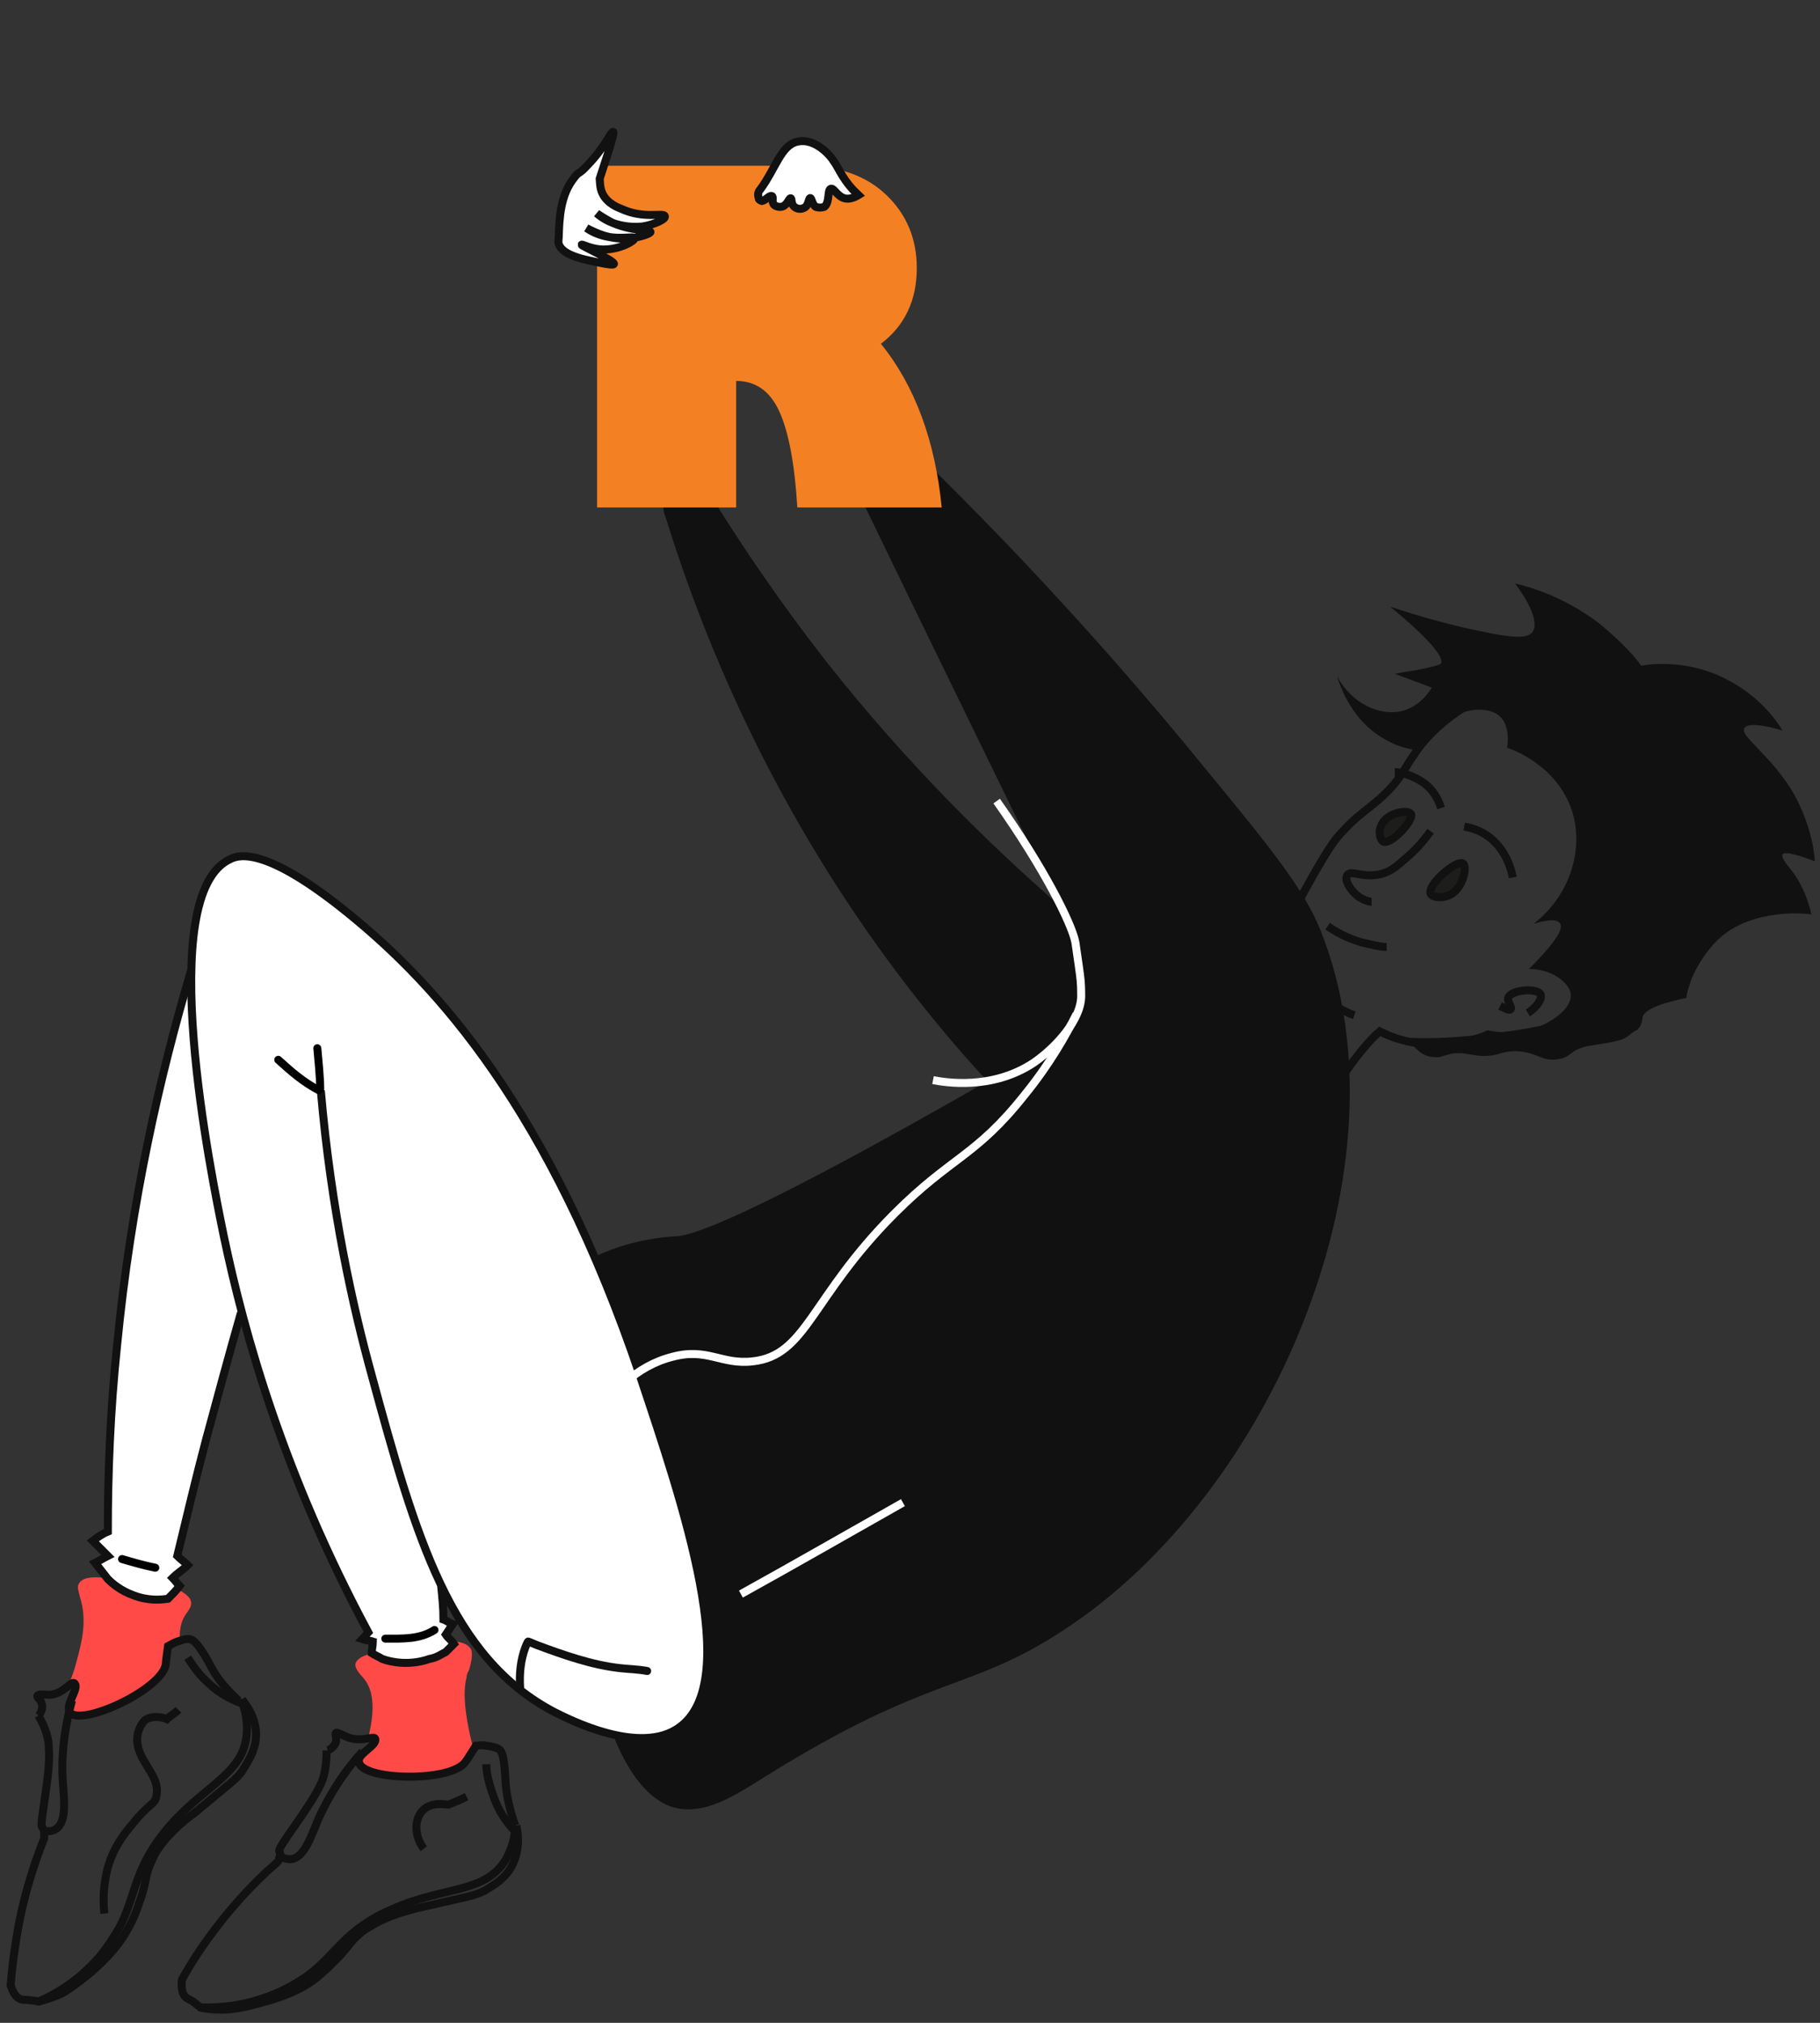 <?xml version="1.0" encoding="utf-8"?>
<!-- Generator: Adobe Illustrator 16.0.0, SVG Export Plug-In . SVG Version: 6.00 Build 0)  -->
<!DOCTYPE svg PUBLIC "-//W3C//DTD SVG 1.1//EN" "http://www.w3.org/Graphics/SVG/1.1/DTD/svg11.dtd">
<svg version="1.1" id="Layer_1" xmlns="http://www.w3.org/2000/svg" xmlns:xlink="http://www.w3.org/1999/xlink" x="0px" y="0px"
	 width="171px" height="190px" viewBox="0 0 171 190" enable-background="new 0 0 171 190" xml:space="preserve">
<rect x="0" y="0" width="171" height="190" fill="#333333" stroke="none"/>
<path fill="#111111" d="M63.522,116.129c-0.326,0-2.609,0.109-5.328,0.979c-0.979,0.326-1.74,0.652-2.175,0.871
	c0.543,1.195,1.414,3.152,1.958,5.653c2.283,9.896-2.284,14.788-2.61,25.009c-0.326,8.699,2.61,19.463,7.829,21.096
	c2.936,0.869,5.872-1.088,8.808-2.937c15.549-9.678,19.029-7.829,27.945-13.7c19.681-12.832,32.838-43.82,24.139-65.677
	c-1.521-3.806-4.566-7.611-10.656-15.005C101.145,57.303,89.836,45.995,82.116,38.71c-0.217-0.109-1.305-0.435-2.392,0.108
	c-1.414,0.761-1.522,2.393-1.522,2.501c0.652,1.414,2.283,4.567,2.936,5.98c6.089,12.613,12.287,25.227,18.376,37.731
	c-6.741-5.872-14.353-13.375-21.747-22.726c-4.35-5.545-8.046-10.982-11.2-16.093c-0.761-0.979-1.958-1.196-2.936-0.761
	c-1.087,0.544-1.631,1.958-1.087,3.153c3.915,12.613,10.547,27.945,21.965,43.059c2.718,3.588,5.437,6.85,8.264,9.895
	C72.657,113.085,65.589,116.02,63.522,116.129z"/>
<path fill="#FF4A47" d="M9.808,148.206c-0.87-0.108-2.066-0.108-2.392,0.544c-0.218,0.326,0,0.761,0.108,1.305
	c0.652,2.066,0.218,4.023-0.326,5.98c-0.108,0.435-0.326,1.195-0.652,1.957c0.217,0.109,0.435,0.326,0.543,0.544
	c0.327,0.761-0.652,1.522-0.435,2.065c0.108,0.326,0.87,0.545,2.936,0.109c1.087-0.326,2.61-0.979,4.132-2.066
	c0.543-0.435,0.979-0.869,1.414-1.195c0.326-0.979,0.652-1.85,0.87-2.827c0.326-0.218,0.543-0.327,0.87-0.544
	c0-0.436,0-1.087,0.218-1.74c0.326-0.87,0.87-1.195,0.87-1.74c0-0.435-0.326-0.869-1.631-1.521
	c-0.109,0.435-0.326,0.761-0.435,0.869C14.918,150.925,12.417,150.163,9.808,148.206z"/>
<path fill="#FF4A47" d="M34.708,155.382c-0.544,0.108-1.196,0.435-1.305,0.87c-0.108,0.543,0.544,1.087,0.87,1.521
	c0.652,0.871,1.087,2.393,0.326,5.438c0.217-0.109,0.543-0.109,0.543,0c0.327,0.434-1.631,1.739-1.414,2.5
	c0.109,0.653,1.958,1.197,7.285,0.87c1.414-0.326,3.045-0.978,3.371-2.174c0.109-0.327,0-0.435-0.218-1.414
	c-0.326-1.522-0.761-3.806-0.326-5.437c0-0.108,0-0.326,0.217-0.652c0.326-1.088,0.326-1.631,0.217-1.957
	c-0.326-0.653-1.305-0.762-1.631-0.762c-0.217,0.326-0.435,0.652-0.652,0.869C39.601,157.23,35.251,155.49,34.708,155.382z"/>
<path fill="#FFFFFF" d="M22.638,123.307c-1.087,3.805-2.174,7.828-3.262,11.852c-0.979,3.697-1.849,7.394-2.719,10.982
	c0.326,0.325,0.652,0.543,0.979,0.869c-0.435,0.436-0.979,0.762-1.414,1.196c0.217,0.218,0.435,0.544,0.652,0.761
	c-0.326,0.436-0.653,0.762-1.087,1.196c-0.652,0.108-1.849,0.218-3.262-0.326c-1.196-0.435-1.957-1.087-2.392-1.522
	c-0.435-0.543-0.761-0.979-1.196-1.522c0.435-0.217,0.761-0.435,1.196-0.651c-0.435-0.436-0.979-0.979-1.414-1.414
	c0.435-0.326,0.87-0.652,1.414-0.869c0-5.438,0.217-11.31,0.87-17.508c1.305-13.482,4.023-25.334,6.959-35.229"/>
<path fill="none" stroke="#111111" stroke-width="0.75" stroke-miterlimit="10" d="M22.638,123.307
	c-1.087,3.805-2.174,7.828-3.262,11.852c-0.979,3.697-1.849,7.394-2.719,10.982c0.326,0.325,0.652,0.543,0.979,0.869
	c-0.435,0.436-0.979,0.762-1.414,1.196c0.217,0.218,0.435,0.544,0.652,0.761c-0.326,0.436-0.653,0.762-1.087,1.196
	c-0.652,0.108-1.849,0.218-3.262-0.326c-1.196-0.435-1.957-1.087-2.392-1.522c-0.435-0.543-0.761-0.979-1.196-1.522
	c0.435-0.217,0.761-0.435,1.196-0.651c-0.435-0.436-0.979-0.979-1.414-1.414c0.435-0.326,0.87-0.652,1.414-0.869
	c0-5.438,0.217-11.31,0.87-17.508c1.305-13.482,4.023-25.334,6.959-35.229"/>
<path fill="#FFFFFF" d="M41.449,148.967c0.109,1.088,0.218,2.066,0.218,3.153c0.326,0.108,0.543,0.327,0.87,0.435
	c-0.217,0.326-0.435,0.653-0.652,0.979c0.217,0.325,0.543,0.544,0.761,0.87c-0.218,0.217-0.544,0.543-0.761,0.761
	c-0.435,0.217-0.87,0.544-1.522,0.651c-1.848,0.653-3.588,0.328-4.458,0c-0.326-0.217-0.652-0.325-0.979-0.543
	c0-0.326,0.109-0.762,0.109-1.088c-0.326-0.107-0.652-0.107-0.979-0.217c0.218-0.218,0.327-0.435,0.544-0.652
	c-7.938-14.789-11.635-27.945-13.592-37.297c-1.087-5.328-6.633-32.076,0.652-35.338c0.87-0.435,3.479-1.087,11.2,5.219
	c8.155,6.633,18.811,18.268,27.292,43.386c4.023,12.069,9.677,28.597,3.697,32.946c-3.697,2.719-10.438-0.762-11.743-1.414
	c-9.786-5.109-13.048-16.418-17.18-31.642c-1.74-6.306-3.806-15.44-4.784-26.749"/>
<path fill="none" stroke="#111111" stroke-width="0.75" stroke-miterlimit="10" d="M41.449,148.967
	c0.109,1.088,0.218,2.066,0.218,3.153c0.326,0.108,0.543,0.327,0.87,0.435c-0.217,0.326-0.435,0.653-0.652,0.979
	c0.217,0.325,0.543,0.544,0.761,0.87c-0.218,0.217-0.544,0.543-0.761,0.761c-0.435,0.217-0.87,0.544-1.522,0.651
	c-1.848,0.653-3.588,0.326-4.458,0c-0.326-0.217-0.652-0.325-0.979-0.543c0-0.326,0.109-0.762,0.109-1.088
	c-0.326-0.107-0.652-0.107-0.979-0.217c0.218-0.218,0.327-0.435,0.544-0.652c-7.938-14.789-11.635-27.945-13.592-37.297
	c-1.087-5.328-6.633-32.076,0.652-35.338c0.87-0.435,3.479-1.087,11.2,5.219c8.155,6.633,18.811,18.268,27.292,43.386
	c4.023,12.069,9.677,28.597,3.697,32.946c-3.697,2.719-10.438-0.762-11.743-1.414c-9.786-5.109-13.048-16.418-17.18-31.642
	c-1.74-6.306-3.806-15.44-4.784-26.749"/>
<path fill="none" stroke="#111111" stroke-width="0.75" stroke-miterlimit="10" d="M123.762,90.793
	c-1.521-0.543-2.066-1.414-2.283-1.848c-0.869-1.958,0.543-4.35,2.283-7.394c1.088-1.849,1.631-2.719,2.609-3.697
	c1.632-1.74,2.828-2.175,4.566-4.132c0.979-1.196,1.414-2.175,1.85-2.718c1.957-3.153,6.197-5.98,10.221-6.851
	c5.328-1.087,12.287,0.761,15.768,5.872c4.783,6.959,0.217,16.201-0.979,18.376c-0.108,0.109-0.108,0.218-0.218,0.326
	c-4.24,7.285-13.156,8.265-19.137,8.917c-1.305,0.107-3.371,0.326-5.873,0.217"/>
<path fill="none" stroke="#111111" stroke-width="0.75" stroke-miterlimit="10" d="M22.638,159.623
	c0.326,0.761,0.652,1.85,0.544,3.262c-0.326,3.807-4.023,4.784-7.503,8.916c-3.153,3.807-2.827,6.09-4.458,9.243
	c-0.217,0.326-0.87,1.522-1.849,2.718c-0.979,1.088-2.718,2.937-5.763,4.241c-0.109,0-0.327-0.108-0.653-0.108
	c-0.543-0.109-0.761,0-0.979-0.109c-0.326-0.108-0.652-0.326-0.979-1.305c0.109-1.195,0.217-2.393,0.435-3.696
	c0.543-3.915,1.631-7.394,2.718-10.113c0-0.108,0-0.326,0-0.543c0-0.327-0.217-0.544-0.217-0.544
	c-0.218-0.436,0.87-5.111,0.652-7.395c0-0.76-0.218-1.739-0.979-3.045"/>
<path fill="none" stroke="#111111" stroke-width="0.75" stroke-miterlimit="10" d="M3.61,161.145
	c0.217-0.217,0.435-0.651,0.326-1.086c-0.109-0.436-0.435-0.545-0.435-0.762c0.109-0.218,0.652-0.109,1.196-0.109
	c1.305-0.108,1.957-1.305,2.283-1.088c0.544,0.436-0.87,1.959-0.435,2.719c0.979,1.414,8.59-2.065,9.025-4.457
	c0-0.219,0.217-1.74,0.217-1.74c0.217-0.109,0.544-0.326,0.87-0.436c0.108,0,0.761-0.326,1.196-0.218
	c0.652,0.109,1.522,1.74,2.175,2.937c0.435,0.761,1.196,1.74,2.392,2.826"/>
<path fill="none" stroke="#111111" stroke-width="0.75" stroke-miterlimit="10" d="M6.763,159.73
	c-0.87,3.154-0.979,5.655-0.87,7.504c0.109,1.631,0.435,3.914-0.652,4.566c-0.326,0.219-0.761,0.219-1.087,0.219"/>
<path fill="#F48024" d="M56.102,15.566h19.295c3.341,0,5.967,0.915,7.877,2.745c1.91,1.831,2.864,4.12,2.864,6.869
	c0,3.028-1.124,5.399-3.368,7.109c3.187,3.955,5.09,9.082,5.71,15.377H74.914c-0.246-4.052-0.804-7.047-1.675-8.982
	c-0.87-1.936-2.229-2.904-4.073-2.904v11.886H56.102V15.566z"/>
<path fill="none" stroke="#111111" stroke-width="0.75" stroke-miterlimit="10" d="M3.61,188.003
	c0.435-0.108,1.196-0.326,1.957-0.653c0.326-0.107,1.196-0.651,2.827-1.957c0.979-0.869,2.609-2.283,3.697-4.349
	c0.544-0.979,0.87-1.957,0.87-1.957c0.108-0.435,0.326-0.87,0.435-1.305c0.326-1.089,0.326-1.74,0.652-2.501
	c0,0,0.217-0.545,0.543-1.196c0.979-1.631,2.501-2.937,3.697-3.806c3.371-2.827,3.806-3.045,4.458-3.914
	c0.543-0.87,1.196-1.85,1.305-3.154c0.109-1.848-0.979-3.152-1.305-3.588"/>
<path fill="none" stroke="#111111" stroke-width="0.75" stroke-miterlimit="10" d="M9.807,179.739
	c-0.217-1.957,0.109-3.48,0.327-4.349c0.543-1.85,1.522-3.154,2.283-4.024c1.631-2.066,2.175-1.849,2.283-2.718
	c0.435-2.066-2.283-3.48-1.739-5.873c0.217-0.76,0.543-1.086,0.652-1.195c0.761-0.544,1.849-0.217,2.066-0.109
	c0.326-0.326,0.761-0.543,1.087-0.869"/>
<path fill="none" stroke="#111111" stroke-width="0.75" stroke-miterlimit="10" d="M17.637,155.709
	c0.435,0.652,0.979,1.521,1.848,2.283c1.196,1.195,2.501,1.74,3.371,2.066"/>
<path fill="none" stroke="#111111" stroke-width="0.75" stroke-miterlimit="10" d="M48.409,171.475c0,0.87-0.218,1.959-0.87,3.154
	c-1.957,3.262-5.763,2.501-10.656,4.676c-4.567,1.957-5.219,4.24-8.046,6.307c-0.326,0.218-1.414,0.979-2.936,1.631
	c-1.305,0.544-3.697,1.414-7.068,1.305c-0.108-0.109-0.326-0.218-0.543-0.436c-0.435-0.325-0.652-0.325-0.87-0.543
	c-0.217-0.217-0.435-0.652-0.326-1.631c0.544-0.979,1.196-2.066,1.958-3.153c2.283-3.263,4.675-5.872,6.959-7.829
	c0.108-0.109,0.217-0.217,0.217-0.436c0.109-0.326,0.109-0.543,0-0.651c-0.109-0.435,2.936-4.132,3.915-6.308
	c0.326-0.651,0.543-1.74,0.543-3.152"/>
<path fill="none" stroke="#111111" stroke-width="0.75" stroke-miterlimit="10" d="M30.793,164.408
	c0.326-0.109,0.652-0.436,0.761-0.762c0.108-0.436-0.109-0.762,0-0.871c0.108-0.107,0.652,0.219,1.196,0.436
	c1.305,0.436,2.392-0.217,2.501,0.109c0.218,0.652-1.74,1.414-1.522,2.175c0.217,1.739,8.59,1.957,10.003,0
	c0.109-0.109,0.979-1.522,0.979-1.522c0.218,0,0.544-0.108,0.979,0c0.109,0,0.87,0.108,1.196,0.326
	c0.543,0.326,0.543,2.283,0.652,3.588c0.109,0.87,0.326,2.066,0.87,3.588"/>
<path fill="none" stroke="#111111" stroke-width="0.75" stroke-miterlimit="10" d="M34.056,164.516
	c-2.175,2.393-3.371,4.676-4.132,6.308c-0.652,1.521-1.305,3.696-2.61,3.805c-0.435,0-0.761-0.108-0.979-0.326"/>
<path fill="none" stroke="#111111" stroke-width="0.75" stroke-miterlimit="10" d="M18.724,188.547
	c0.435,0.109,1.196,0.217,2.066,0.217c0.326,0,1.414,0,3.371-0.543c1.196-0.326,3.371-0.869,5.219-2.175
	c0.87-0.651,1.631-1.413,1.631-1.413c0.326-0.326,0.652-0.652,0.979-0.979c0.761-0.87,1.087-1.414,1.74-1.957
	c0,0,0.435-0.436,1.087-0.762c1.522-0.979,3.588-1.522,5.002-1.849c4.241-0.979,4.675-0.979,5.763-1.522
	c0.87-0.543,1.849-1.088,2.501-2.283c0.87-1.631,0.544-3.262,0.435-3.805"/>
<path fill="none" stroke="#111111" stroke-width="0.75" stroke-miterlimit="10" d="M45.69,165.712c0,0.761,0.217,1.74,0.652,2.937
	c0.543,1.631,1.414,2.718,2.066,3.371"/>
<path fill="none" stroke="#111111" stroke-width="0.75" stroke-miterlimit="10" d="M39.818,173.65c-0.979-1.306-0.87-2.937,0-3.697
	c0.87-0.762,2.175-0.436,2.284-0.436c0.543-0.218,1.087-0.435,1.74-0.761"/>
<path fill="#FFFFFF" stroke="#111111" stroke-width="0.75" stroke-miterlimit="10" d="M52.543,23.029
	c0.128,0.28,0.489,0.875,2.401,1.346c0.752,0.161,2.664,0.632,2.739,0.428c0.112-0.306-3.079-1.711-3.041-1.813
	c0.037-0.102,0.983,0.477,2.154,0.444c1.515-0.023,2.845-0.808,2.818-1.05c-0.027-0.241-1.208,0.135-2.712-0.186
	c-0.854-0.197-1.429-0.525-1.799-0.777c0.779,0.402,2.234,1.169,4.167,0.953c0.967-0.108,1.907-0.458,1.842-0.598
	c-0.027-0.241-1.617-0.015-3.518-0.83c-0.881-0.44-1.521-0.906-1.521-0.906s0.602,0.569,1.521,0.906
	c0.51,0.188,1.568,0.46,2.776,0.326c1.106-0.172,2.223-0.689,2.094-0.968c-0.092-0.381-1.971,0.318-4.141-0.711
	c-0.51-0.187-1.595-0.702-1.871-1.846c-0.091-0.381-0.081-0.725-0.107-0.966c1.136-3.406,1.371-4.362,1.269-4.399
	c-0.204-0.075-0.767,1.456-2.436,3.159c-0.784,0.871-0.773,0.527-1.24,1.167c-1.288,1.611-1.388,3.776-1.44,5.495
	C52.489,22.547,52.414,22.75,52.543,23.029z"/>
<path fill="#FFFFFF" stroke="#111111" stroke-width="0.75" stroke-miterlimit="10" d="M78.316,15.12
	c0.469,0.611,0.708,1.455,1.797,2.673c0.233,0.228,0.466,0.457,0.544,0.532c-0.383,0.235-0.842,0.395-1.227,0.32
	c-0.771-0.146-1.088-1.064-1.394-0.908c-0.306,0.158-0.064,1.309-0.597,1.699c-0.231,0.079-0.537,0.082-0.77,0.007
	c-0.386-0.226-0.393-0.842-0.546-0.839c-0.153,0.002-0.146,0.77-0.605,0.929c-0.306,0.157-0.692,0.084-0.924-0.145
	c-0.311-0.304-0.163-0.767-0.316-0.765c-0.154,0.001-0.301,0.618-0.761,0.776c-0.229,0.08-0.614,0.007-0.77-0.146
	c-0.311-0.304-0.008-0.769-0.24-0.843c-0.232-0.074-0.534,0.391-0.917,0.471c-0.232-0.074-0.31-0.151-0.312-0.305
	c-0.079-0.229-0.083-0.537,0.146-0.771c1.44-1.938,1.955-4.172,3.489-4.496C76.678,12.908,78.16,14.815,78.316,15.12z"/>
<path fill="#111111" d="M141.596,70.243c0.434,0.108,4.674,1.631,6.088,5.872c1.196,3.697-0.218,8.046-3.588,10.656
	c1.413-0.435,2.283-0.435,2.502,0c0.325,0.543-0.654,1.957-2.937,4.241c2.065,0,3.696,1.196,3.914,2.283
	c0.218,1.849-2.937,3.153-3.263,3.262c-1.957,0.762-3.806,0.326-4.566,0.218c-0.652,0.326-1.521,0.544-2.393,0.761
	c-2.065,0.436-3.806,0.326-5.002,0.109c0.871,1.305,1.74,1.631,2.285,1.631c0.651,0.109,0.868-0.109,1.848-0.326
	c1.086-0.109,1.414,0.109,2.5,0.217c1.85,0.109,1.85-0.435,3.48-0.435c2.066,0.108,2.283,0.979,3.914,0.762
	c1.305-0.218,0.979-0.762,2.609-1.196c1.088-0.218,3.263-0.436,3.806-0.87c0,0,0.218-0.108,0.435-0.326
	c0.328-0.218,0.436-0.326,0.545-0.326c0.435-0.326,0.543-0.979,0.543-1.196c0.108-0.543,0.979-1.196,4.133-1.848
	c0-0.326,0.107-0.652,0.217-0.979s0.218-0.761,0.436-1.196c0,0,0.869-1.958,2.392-3.371c3.153-2.936,8.373-2.393,8.698-2.284
	c-0.435-1.957-1.195-3.262-1.848-4.132c-0.544-0.652-0.979-1.196-0.869-1.522c0.217-0.326,1.631,0.109,3.043,0.653
	c-0.107-1.631-0.651-3.915-1.957-6.307c-2.065-3.588-5.11-5.437-4.676-6.198c0.219-0.326,0.979-0.543,3.59,0.218
	c-0.654-1.087-2.176-3.153-5.002-4.676c-3.589-1.958-7.068-1.631-8.265-1.414c-0.87-1.196-2.283-2.61-4.022-4.023
	c-3.045-2.283-5.981-3.262-7.83-3.697c0.218,0.326,2.502,3.262,1.631,4.567c-0.435,0.543-1.521,0.652-5.002-0.109
	c-2.174-0.435-5.109-1.196-8.373-2.283c4.242,3.479,5.002,4.893,4.785,5.328c-0.108,0.108-0.217,0.217-2.392,0.652
	c-0.762,0.108-1.414,0.217-1.958,0.326c1.196,0.435,2.284,0.87,3.48,1.305c-0.326,0.544-1.196,1.74-2.719,2.175
	c-2.175,0.543-4.785-0.652-6.197-3.262c0.326,0.979,1.412,4.35,4.783,6.089c0.979,0.543,1.957,0.761,2.719,0.87
	c0.544-0.652,1.088-1.305,1.631-1.957c2.393-2.175,5.22-2.284,6.307-1.087C141.813,68.286,141.703,69.699,141.596,70.243z"/>
<path fill="none" stroke="#111111" stroke-width="0.75" stroke-miterlimit="10" d="M131.047,72.526c0.436,0,1.631,0.217,2.828,1.087
	c1.087,0.87,1.413,1.957,1.521,2.284"/>
<path fill="none" stroke="#111111" stroke-width="0.75" stroke-miterlimit="10" d="M137.572,77.637
	c0.543,0.109,1.848,0.326,3.044,1.631c1.088,1.196,1.413,2.61,1.522,3.153"/>
<path fill="#1D1D1B" stroke="#111111" stroke-width="0.75" stroke-miterlimit="10" d="M135.939,84.161
	c1.523-0.435,1.957-2.827,1.523-3.045c-0.544-0.435-3.371,1.958-3.045,2.827C134.527,84.27,135.396,84.378,135.939,84.161z"/>
<path fill="#1D1D1B" stroke="#111111" stroke-width="0.75" stroke-miterlimit="10" d="M129.742,77.637
	c0.435-1.305,2.501-1.631,2.826-1.196c0.328,0.544-1.848,2.936-2.608,2.609C129.634,78.833,129.525,78.071,129.742,77.637z"/>
<path fill="none" stroke="#111111" stroke-width="0.75" stroke-miterlimit="10" d="M140.941,94.491
	c0.436,0.217,0.871,0.435,0.979,0.326c0.219-0.217-0.326-0.652-0.217-1.087c0.218-0.761,2.718-0.979,3.045-0.326
	c0.217,0.544-0.652,1.414-1.197,1.74"/>
<path fill="none" stroke="#111111" stroke-width="0.75" stroke-miterlimit="10" d="M124.741,103.625
	c0.651-1.305,1.522-2.827,2.718-4.35c0.762-0.979,1.414-1.74,2.175-2.393c1.087,0.544,2.827,1.197,5.003,1.197
	c0.543,0,1.086-0.109,1.521-0.109"/>
<path fill="none" stroke="#111111" stroke-width="0.75" stroke-miterlimit="10" d="M124.741,86.988
	c0.761,0.543,1.739,1.087,3.153,1.522c0.979,0.217,1.739,0.435,2.392,0.435"/>
<path fill="none" stroke="#111111" stroke-width="0.75" stroke-miterlimit="10" d="M134.418,78.071
	c-0.87,1.196-1.631,1.957-2.284,2.501c-0.978,0.87-1.522,1.305-2.392,1.522c-1.631,0.435-2.827-0.435-3.153,0.108
	c-0.325,0.435,0.326,1.305,0.435,1.414c0.652,0.87,1.631,1.087,1.849,1.087"/>
<path fill="none" stroke="#111111" stroke-width="0.75" stroke-miterlimit="10" d="M127.242,95.36
	c-0.653-0.217-1.414-0.652-2.176-1.087c-1.088-0.652-1.849-1.414-2.5-2.066"/>
<path fill="none" stroke="#FFFFFF" stroke-width="0.75" stroke-miterlimit="10" d="M93.643,75.244
	c4.458,6.307,7.067,11.526,7.395,13.266c0.217,1.414,0.434,3.044,0.434,3.044c0.109,0.761,0.109,1.522,0.109,1.849
	c0.109,2.284-2.393,5.001-4.458,6.416c-3.915,2.609-8.372,1.849-9.46,1.631"/>
<path fill="none" stroke="#FFFFFF" stroke-width="0.75" stroke-miterlimit="10" d="M56.02,132.982
	c1.414-2.065,3.697-4.676,7.177-5.545c3.262-0.871,4.566,0.761,7.502,0.435c5.11-0.544,5.437-5.979,13.375-13.918
	c5.329-5.328,7.612-5.328,12.178-11.091c2.393-2.936,3.914-5.654,4.893-7.612"/>
<path fill="none" stroke="#FFFFFF" stroke-width="0.75" stroke-miterlimit="10" d="M69.612,149.729
	c5.11-2.828,10.221-5.764,15.223-8.59"/>
<path fill="none" stroke="#111111" stroke-width="0.75" stroke-linecap="round" stroke-linejoin="round" d="M48.867,158.535
	c-0.079-1.303,0.035-2.6,0.501-3.824c0.064-0.169,0.138-0.338,0.225-0.497c0.016-0.028,0.014-0.034,0.053-0.022
	c0.253,0.082,0.513,0.221,0.76,0.312c2.524,0.938,5.17,1.88,7.856,2.181c0.856,0.094,1.698,0.104,2.543,0.267"/>
<path fill="none" stroke="#000000" stroke-width="0.75" stroke-linecap="round" stroke-linejoin="round" d="M36.203,153.914
	c1.625,0,3.21,0.082,4.621-0.814"/>
<path fill="none" stroke="#000000" stroke-width="0.75" stroke-linecap="round" stroke-linejoin="round" d="M11.466,146.439
	c1.043,0.301,2.063,0.603,3.126,0.814"/>
<path fill="none" stroke="#000000" stroke-width="0.75" stroke-linecap="round" stroke-linejoin="round" d="M29.951,102.4
	c-1.473-0.77-2.582-1.746-3.806-2.854"/>
<path fill="none" stroke="#000000" stroke-width="0.75" stroke-linecap="round" stroke-linejoin="round" d="M30.087,102.266
	c-0.019-1.272-0.162-2.539-0.272-3.807"/>
</svg>

